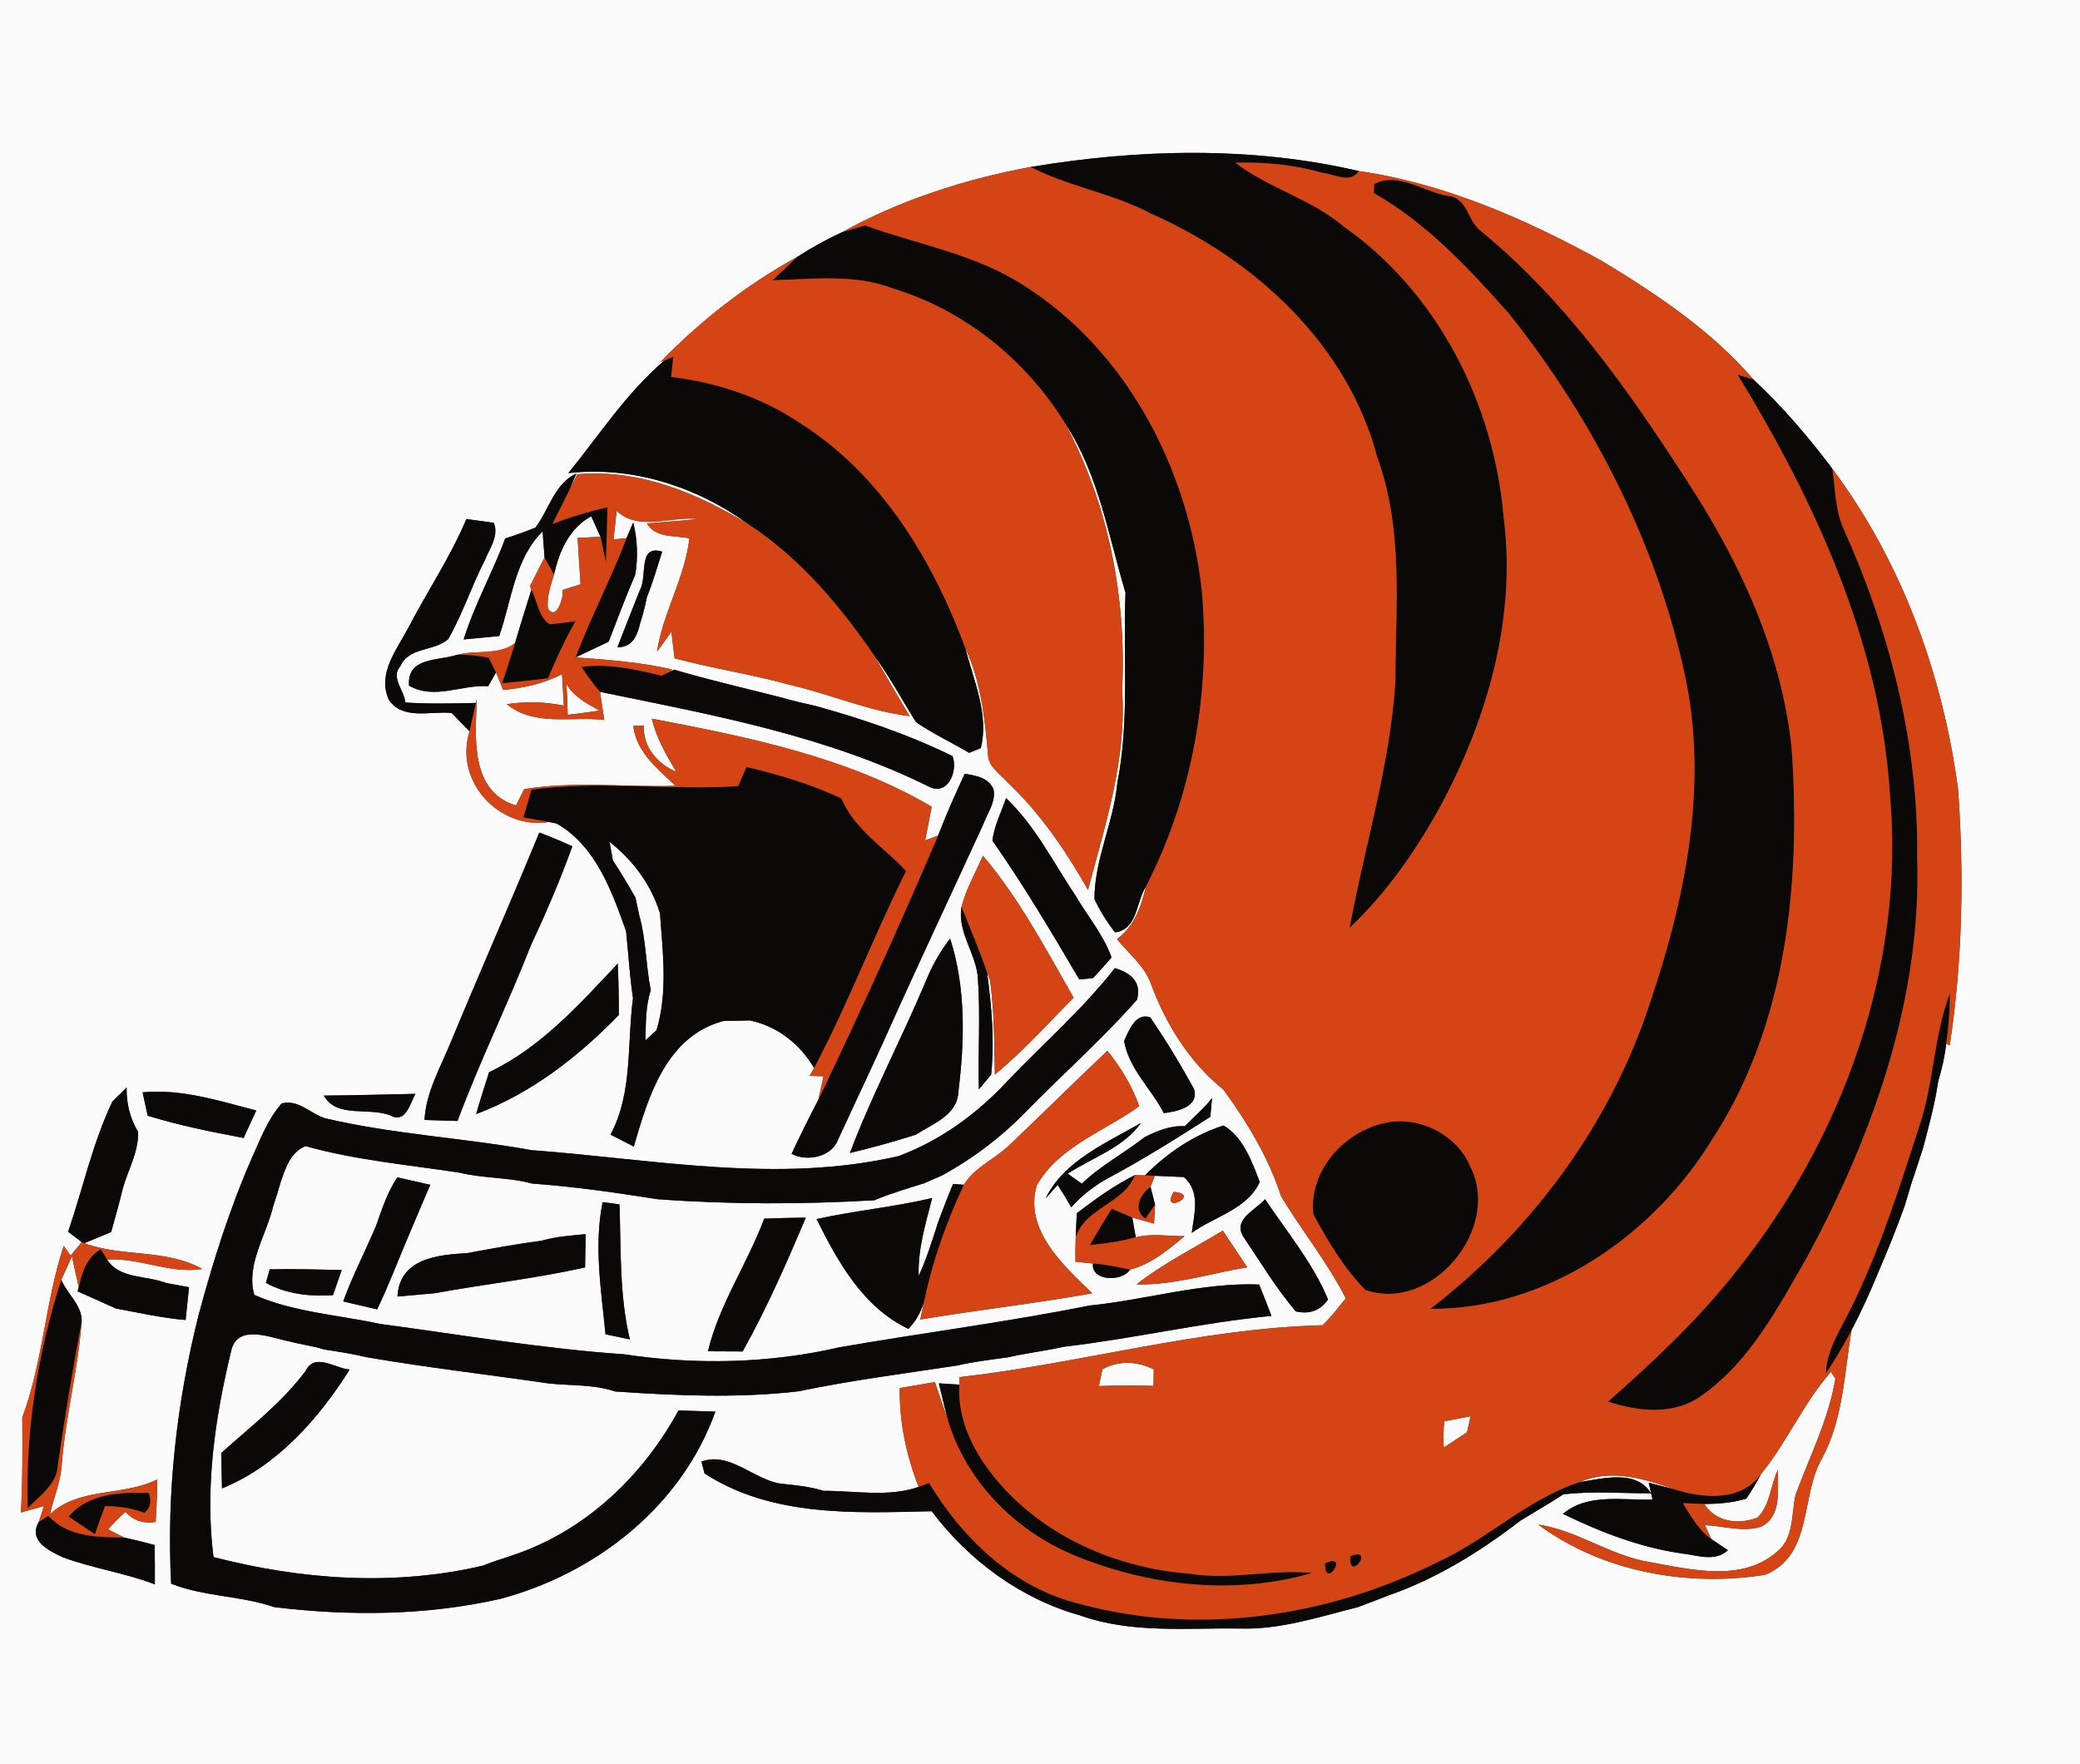 <?xml version="1.0" encoding="UTF-8" ?>
<!DOCTYPE svg PUBLIC "-//W3C//DTD SVG 1.1//EN" "http://www.w3.org/Graphics/SVG/1.1/DTD/svg11.dtd">
<svg width="250pt" height="212pt" viewBox="0 0 250 212" version="1.1" xmlns="http://www.w3.org/2000/svg">
<rect x="0" y="0" width="250" height="212" fill="#333333" stroke="none"/>
<g id="#fbfbfbff">
<path fill="#fbfbfb" opacity="1.00" d=" M 0.00 0.00 L 250.00 0.00 L 250.00 212.00 L 0.00 212.00 L 0.00 0.00 M 123.86 20.07 C 115.99 21.53 108.22 24.03 101.20 27.91 C 99.34 28.77 97.54 29.76 95.83 30.87 C 89.73 34.22 84.19 38.54 79.36 43.53 L 79.85 43.33 C 75.31 47.21 72.04 52.26 68.31 56.86 C 76.01 55.98 83.74 58.49 89.94 63.00 C 83.74 59.23 76.82 56.35 69.39 57.00 C 69.15 57.47 68.67 58.41 68.44 58.88 L 69.28 56.90 C 66.66 58.10 65.98 61.26 64.35 63.41 C 63.15 63.89 61.94 64.33 60.72 64.71 C 59.21 68.82 57.02 72.65 55.73 76.85 C 56.80 76.75 58.93 76.54 60.00 76.44 C 61.49 72.19 61.87 67.16 65.22 63.86 C 65.28 64.65 65.39 66.22 65.45 67.00 C 64.86 68.15 64.27 69.29 63.70 70.44 L 63.87 70.88 C 63.21 73.02 62.52 75.15 61.90 77.30 C 59.98 78.78 57.23 78.10 54.96 78.69 C 52.66 79.46 48.91 78.92 49.16 82.40 C 52.18 84.15 55.46 82.26 58.67 82.47 L 59.62 80.81 C 59.83 81.33 60.27 82.39 60.48 82.92 C 62.93 82.69 65.36 82.17 67.55 81.01 C 67.60 81.96 67.72 83.85 67.77 84.80 C 65.50 84.35 63.19 84.28 60.91 84.63 C 64.25 87.35 68.68 86.07 72.63 86.52 C 72.45 85.39 72.28 84.27 72.11 83.15 C 85.55 85.90 99.27 88.40 111.65 94.54 C 113.93 95.70 115.16 92.67 114.49 90.87 C 109.22 88.29 103.66 86.40 98.02 84.84 C 96.70 84.53 95.37 84.26 94.08 83.87 C 89.72 82.75 85.33 81.76 81.02 80.48 L 80.59 80.69 L 80.78 80.45 C 76.96 79.58 73.06 79.28 69.17 79.01 C 70.17 78.54 72.17 77.59 73.16 77.12 C 74.19 74.42 75.21 71.72 76.35 69.07 C 76.70 66.96 76.62 64.87 76.11 62.79 L 75.30 64.68 L 73.74 64.82 C 73.87 63.68 74.00 62.54 74.12 61.39 C 76.77 63.93 80.70 61.98 83.96 62.38 C 81.89 62.59 79.82 62.72 77.75 62.91 C 78.84 64.70 81.08 64.32 82.86 64.70 C 82.32 69.45 79.69 73.61 78.97 78.31 C 79.56 77.52 80.13 76.72 80.69 75.92 C 80.79 76.72 80.98 78.31 81.08 79.11 C 85.69 80.35 90.43 81.05 95.04 82.33 C 99.84 83.43 104.40 85.47 109.32 86.06 C 107.91 83.68 106.52 81.29 105.15 78.90 C 106.99 81.41 108.44 84.17 110.10 86.79 C 112.12 88.19 114.37 89.22 116.48 90.48 C 116.83 90.34 117.53 90.06 117.88 89.92 C 118.90 85.94 117.02 81.80 116.04 77.93 C 117.95 82.03 118.39 86.57 118.78 91.02 C 119.03 92.31 120.22 93.03 121.03 93.95 C 125.00 97.68 128.10 102.23 130.77 106.95 C 132.84 99.12 135.43 91.22 134.87 82.99 C 135.41 71.94 133.28 60.74 128.05 50.94 C 132.07 57.03 133.21 64.38 135.28 71.24 C 134.96 78.86 135.79 86.57 134.29 94.11 C 133.86 98.86 131.53 103.27 131.55 108.07 C 132.22 109.48 133.06 110.82 134.02 112.06 C 136.76 111.68 136.52 108.39 137.74 106.54 C 137.17 108.93 136.33 111.35 134.25 112.86 C 135.61 114.56 137.48 116.00 138.28 118.09 C 140.07 123.02 142.94 127.64 147.05 130.96 C 149.92 134.89 152.47 139.12 153.98 143.78 C 156.48 147.92 159.55 151.71 161.76 156.04 C 160.86 157.14 159.99 158.27 158.97 159.27 C 144.24 159.64 129.93 163.85 115.32 165.51 L 115.30 166.41 C 114.68 166.37 113.45 166.29 112.84 166.25 C 113.09 167.28 113.59 169.33 113.84 170.36 C 113.33 168.94 112.84 167.52 112.37 166.10 C 110.96 166.35 109.56 166.58 108.15 166.82 C 108.07 170.90 108.94 174.90 110.41 178.70 C 106.77 179.96 102.77 179.16 98.99 179.17 C 97.32 178.66 95.58 178.48 93.85 178.31 C 90.56 177.82 87.70 174.40 84.31 175.66 L 84.68 177.08 C 92.76 182.33 102.75 181.84 111.98 181.62 C 116.45 187.55 122.68 192.15 129.87 194.16 C 136.02 196.34 142.60 195.63 149.00 195.72 C 153.85 195.88 158.49 194.33 163.13 193.17 C 164.34 192.70 165.57 192.28 166.77 191.78 C 172.59 189.78 177.89 186.49 182.75 182.75 C 184.46 181.70 186.21 180.70 187.89 179.60 C 191.39 179.17 194.92 179.48 198.44 179.47 C 196.68 176.57 192.66 177.70 189.90 178.11 C 193.57 176.50 197.64 177.70 201.21 178.98 C 200.45 178.78 198.93 178.39 198.16 178.19 C 198.28 178.70 198.50 179.71 198.62 180.22 C 195.01 180.33 190.85 179.42 187.85 181.94 C 192.38 184.14 197.15 185.99 202.16 186.70 C 203.99 186.89 206.08 187.77 207.69 186.31 L 205.68 184.96 L 204.91 183.29 C 207.12 183.38 209.47 184.17 211.65 183.49 C 214.24 182.22 213.61 178.96 213.70 176.62 C 212.79 178.49 212.78 180.88 211.24 182.39 C 208.97 183.26 206.25 182.96 204.84 180.75 C 206.54 180.74 208.26 180.61 209.89 180.11 C 210.54 179.15 211.13 178.17 211.66 177.15 C 214.81 173.30 216.78 168.57 220.07 164.87 L 220.60 165.70 C 219.78 170.58 217.52 175.03 215.82 179.63 C 215.28 181.98 215.67 184.86 213.54 186.53 C 209.32 190.18 203.21 188.62 198.25 187.73 C 193.54 186.96 189.59 183.92 184.89 183.23 C 192.56 188.91 202.83 190.75 212.16 189.26 C 217.99 186.86 216.34 179.70 219.06 175.15 C 221.54 170.43 221.68 165.04 222.53 159.89 C 223.73 157.59 224.81 155.22 225.79 152.82 C 226.92 150.22 227.97 147.58 228.93 144.92 C 229.22 143.93 229.52 142.94 229.82 141.96 C 230.30 140.65 230.67 139.32 231.13 138.01 C 231.83 135.34 232.56 132.67 232.96 129.93 C 233.41 128.47 233.74 126.97 233.92 125.45 L 234.34 125.64 C 235.89 115.47 236.07 105.14 235.35 94.89 C 233.52 81.09 228.59 67.53 220.23 56.33 C 217.36 52.51 214.24 48.86 210.74 45.60 C 205.67 39.71 199.12 35.35 192.53 31.36 C 183.43 26.35 173.62 22.04 163.32 20.56 C 150.43 17.55 136.86 17.90 123.86 20.07 M 49.13 75.35 C 47.75 78.00 45.30 80.94 46.73 84.09 C 48.40 86.61 51.80 85.41 54.30 85.69 C 54.84 86.25 55.91 87.36 56.44 87.91 C 54.55 93.84 59.95 99.74 65.98 98.79 L 66.90 98.97 C 71.62 101.68 73.52 107.07 75.25 111.91 C 75.53 114.60 75.68 117.31 76.08 119.98 C 75.35 125.44 76.07 131.33 73.38 136.36 C 74.08 136.72 75.48 137.44 76.18 137.80 C 77.92 131.77 80.09 124.52 86.96 122.70 C 87.76 122.69 89.34 122.66 90.14 122.64 C 93.45 123.34 96.13 125.45 97.85 128.35 L 97.31 129.30 C 97.73 129.31 98.56 129.33 98.98 129.35 C 98.82 130.05 98.51 131.46 98.36 132.17 C 97.23 134.31 96.17 136.48 95.14 138.67 C 96.99 139.65 99.99 139.06 100.74 136.93 C 102.55 133.01 104.40 129.11 106.19 125.18 C 110.10 116.42 114.20 107.75 118.20 99.03 C 118.69 97.67 119.72 96.38 119.41 94.85 C 118.78 93.43 117.31 93.22 115.95 92.99 C 114.82 95.44 113.72 97.90 112.75 100.42 L 111.20 101.00 C 111.39 99.99 111.79 97.96 111.98 96.95 C 101.75 90.94 89.86 88.57 78.35 86.37 C 78.88 88.69 80.09 90.73 81.28 92.76 C 79.00 91.78 77.29 89.81 77.37 87.22 C 77.06 87.22 76.43 87.23 76.12 87.23 C 76.47 90.40 79.05 92.39 81.19 94.44 C 75.14 94.63 69.00 93.84 63.00 94.84 C 62.76 95.33 62.27 96.32 62.02 96.81 C 56.47 95.11 57.13 88.59 57.31 84.01 L 57.20 84.48 C 54.38 84.55 51.54 84.61 48.72 84.43 C 48.61 83.01 46.92 81.39 48.10 80.10 C 49.11 77.72 52.24 78.31 53.89 76.79 C 55.63 73.73 56.71 70.35 58.32 67.23 C 58.88 65.86 59.99 64.37 59.35 62.83 C 58.52 62.72 56.88 62.49 56.05 62.38 C 54.16 66.91 51.39 71.00 49.13 75.35 M 76.91 70.91 C 75.99 73.19 75.11 75.49 74.21 77.78 C 75.98 77.83 76.58 76.43 76.93 74.95 C 77.26 73.91 77.54 72.86 77.75 71.78 C 78.47 69.99 78.99 68.13 79.59 66.30 C 76.62 65.38 77.85 69.30 76.91 70.91 M 120.92 95.92 C 120.35 97.61 119.49 99.23 119.28 101.03 C 123.05 106.40 126.39 112.05 129.72 117.71 C 130.13 117.67 130.95 117.60 131.36 117.56 C 132.12 116.74 132.87 115.92 133.60 115.07 C 132.63 112.35 130.72 110.11 129.27 107.64 C 126.60 103.66 124.44 99.25 120.92 95.92 M 64.82 100.06 C 61.37 108.45 57.71 116.75 54.23 125.13 C 52.98 128.22 51.21 131.19 51.02 134.60 C 52.34 134.64 53.67 134.68 54.99 134.72 C 57.64 127.59 61.01 120.75 63.79 113.66 C 65.61 109.75 67.33 105.78 68.79 101.71 C 67.49 101.11 66.17 100.56 64.82 100.06 M 118.15 102.85 C 117.24 104.87 116.13 106.83 115.57 108.98 C 115.02 112.07 117.39 114.65 117.54 117.66 C 117.85 122.08 117.53 126.50 117.65 130.92 C 118.02 130.48 118.76 129.60 119.13 129.15 C 119.55 125.07 119.18 120.93 118.64 116.87 L 119.00 117.83 C 119.51 121.58 119.50 125.36 119.58 129.14 C 122.98 126.33 125.93 123.03 129.04 119.91 C 125.71 114.07 122.50 108.00 118.15 102.85 M 111.16 118.19 C 108.27 125.03 104.78 131.62 102.15 138.57 C 104.83 137.93 107.48 137.20 110.10 136.36 C 112.13 135.02 115.05 134.07 115.19 131.21 C 115.95 125.10 116.10 118.73 114.20 112.80 C 112.92 114.44 111.93 116.26 111.16 118.19 M 58.78 128.86 C 58.27 130.54 57.70 132.20 57.23 133.89 C 63.87 131.39 69.49 127.02 74.38 121.98 C 74.38 119.92 74.34 117.86 74.25 115.81 C 69.61 120.73 65.01 125.91 58.78 128.86 M 121.05 129.97 C 117.42 133.86 113.02 137.08 108.00 138.94 C 93.47 142.31 78.53 139.31 63.91 138.23 C 55.67 136.75 47.25 136.32 39.09 134.40 C 37.32 133.86 35.89 132.09 33.86 132.61 C 32.19 134.49 31.31 136.87 30.29 139.13 C 27.62 145.21 25.61 151.56 23.89 157.97 C 21.23 168.54 20.00 179.44 20.57 190.33 C 24.53 191.90 28.94 191.76 32.98 193.15 C 41.99 194.24 51.23 194.17 60.11 192.16 C 71.59 189.12 81.92 181.04 85.98 169.65 C 84.88 169.62 82.66 169.55 81.55 169.51 C 77.29 177.35 70.44 183.89 61.92 186.81 C 60.62 187.27 59.28 187.65 58.01 188.17 C 47.35 190.66 36.19 189.86 25.66 187.13 C 24.60 178.80 25.85 170.31 27.82 162.21 C 28.64 159.05 32.65 160.81 34.90 161.24 C 36.23 161.60 37.62 161.75 38.94 162.18 C 40.63 162.44 42.33 162.69 44.00 163.10 C 51.28 164.36 58.63 165.19 65.91 166.26 C 68.59 166.55 71.36 166.36 73.94 167.23 C 81.27 167.73 88.66 168.06 95.98 167.21 C 102.28 165.89 108.69 165.08 115.05 164.11 C 117.05 163.64 119.09 163.41 121.13 163.13 C 123.36 162.61 125.64 162.36 127.88 161.85 C 136.23 160.89 144.45 158.94 152.82 158.15 C 152.35 156.88 151.83 155.63 151.34 154.37 C 144.46 154.12 137.78 156.21 130.97 156.90 C 121.02 158.89 110.94 160.18 100.94 161.91 C 92.46 163.88 83.59 164.05 75.00 162.76 C 65.19 162.08 55.47 160.42 45.73 159.12 C 40.69 158.03 35.25 157.70 30.56 155.62 C 29.54 151.97 32.04 148.41 32.86 144.88 C 33.19 143.92 33.49 142.95 33.76 141.98 C 34.36 140.29 34.92 138.49 36.72 137.74 C 42.76 139.43 49.04 139.99 55.22 140.93 C 58.08 141.64 61.09 141.46 63.94 142.24 C 68.98 142.61 74.00 143.32 79.00 144.12 C 87.68 144.76 96.39 144.75 105.08 144.25 C 107.02 143.44 109.05 142.84 111.06 142.21 C 111.61 141.97 112.70 141.50 113.24 141.26 C 117.00 139.20 120.45 136.57 123.43 133.48 C 127.81 129.02 132.51 124.85 136.65 120.16 C 137.26 118.00 135.88 116.91 134.00 116.35 C 130.13 121.29 125.38 125.45 121.05 129.97 M 135.11 125.10 C 135.65 128.41 138.39 130.85 139.88 133.78 C 141.39 133.59 144.17 133.06 143.51 130.87 C 141.89 127.92 140.14 125.04 138.25 122.27 C 136.49 121.64 135.68 123.87 135.11 125.10 M 121.47 137.48 C 119.71 139.25 117.16 140.23 115.85 142.39 C 115.52 142.37 114.87 142.32 114.55 142.29 C 113.92 143.80 113.33 145.33 112.76 146.86 C 112.06 149.05 111.38 151.26 110.42 153.34 C 110.30 150.13 111.26 147.05 112.04 143.98 C 107.45 145.07 102.74 145.50 98.14 146.51 C 100.73 151.69 103.73 157.11 109.19 159.71 C 110.15 158.70 110.79 157.53 111.12 156.19 C 110.99 156.79 110.74 157.99 110.61 158.58 C 117.49 157.43 124.41 156.66 131.28 155.43 C 127.81 152.08 123.08 147.83 124.60 142.48 C 127.22 137.80 132.75 135.97 136.92 132.95 C 136.09 130.50 134.70 128.31 133.11 126.28 C 129.19 129.97 125.37 133.78 121.47 137.48 M 38.92 131.67 C 40.49 134.46 44.37 133.00 46.95 134.07 C 48.78 135.05 49.30 132.58 49.93 131.46 C 46.26 131.54 42.59 131.64 38.92 131.67 M 13.51 132.38 C 11.13 137.36 9.97 142.82 8.19 148.03 C 8.60 148.34 9.42 148.97 9.83 149.28 C 9.49 149.69 8.83 150.50 8.49 150.90 C 8.28 150.61 7.87 150.02 7.66 149.73 C 5.43 156.47 5.16 163.69 2.68 170.35 C 2.70 174.16 2.73 177.96 2.51 181.77 C 3.20 181.57 4.58 181.19 5.28 181.00 L 4.67 182.90 C 3.36 185.17 5.87 186.36 7.53 187.15 C 11.15 188.49 15.01 189.03 18.61 190.41 C 18.63 188.83 18.61 187.26 18.58 185.68 C 17.37 185.35 16.16 185.05 14.94 184.79 C 14.45 184.54 13.48 184.05 13.00 183.81 C 13.64 183.05 14.33 182.35 15.08 181.70 C 16.04 182.75 17.25 183.15 18.71 182.91 C 18.81 181.21 18.90 179.51 18.89 177.81 C 14.76 179.87 9.51 178.69 6.00 181.99 C 6.45 180.00 7.28 178.11 7.42 176.06 C 7.86 170.28 9.38 164.64 9.81 158.86 C 9.93 156.92 8.04 155.47 7.36 153.80 C 7.68 153.10 8.33 151.70 8.65 150.99 C 8.91 152.23 9.18 153.47 9.46 154.71 L 9.50 154.57 L 9.33 155.20 C 10.86 155.88 12.40 156.56 13.93 157.26 C 16.72 157.77 19.48 158.41 22.31 158.64 C 22.41 157.65 22.62 155.68 22.72 154.70 C 22.04 154.57 20.67 154.33 19.99 154.20 C 17.66 153.27 14.31 153.73 12.88 151.37 C 16.77 151.13 20.41 153.13 24.31 152.51 C 19.97 150.07 14.68 151.10 10.13 149.41 C 10.94 149.08 12.55 148.41 13.36 148.07 C 13.86 146.31 14.35 144.54 14.78 142.76 C 15.42 140.54 16.68 138.38 16.60 136.03 C 15.63 134.41 15.18 132.60 15.22 130.70 C 14.79 131.12 13.94 131.96 13.51 132.38 M 17.14 131.28 C 17.30 131.98 17.60 133.39 17.75 134.09 C 21.53 135.25 25.40 136.04 29.28 136.76 C 29.66 135.94 30.42 134.29 30.80 133.46 C 26.35 132.31 21.81 130.83 17.14 131.28 M 142.40 135.35 C 140.68 135.25 139.10 135.90 137.60 136.65 C 135.12 138.58 132.30 140.07 130.02 142.26 C 129.46 141.86 128.89 141.46 128.33 141.05 C 131.31 139.12 135.02 137.94 137.15 134.95 C 132.99 137.36 127.88 139.49 125.67 144.03 L 127.12 142.40 C 127.69 143.27 128.23 144.17 128.75 145.09 C 129.94 143.77 131.32 142.66 132.86 141.77 C 137.19 139.47 141.35 136.87 145.47 134.22 C 145.52 133.65 145.63 132.52 145.68 131.96 C 144.72 133.21 143.50 134.22 142.40 135.35 M 137.63 141.26 C 137.32 141.25 136.72 141.23 136.42 141.22 C 133.91 142.47 131.64 144.12 129.42 145.81 C 129.39 146.54 129.33 148.00 129.29 148.73 C 129.25 149.70 129.24 150.67 129.26 151.64 C 129.79 151.70 130.84 151.80 131.37 151.85 C 131.09 153.99 134.91 154.09 135.82 152.58 C 138.35 151.93 140.42 150.20 142.38 148.56 C 140.43 148.57 138.43 148.21 136.51 148.70 L 136.09 146.32 C 136.74 146.50 138.05 146.87 138.71 147.05 C 138.74 146.48 138.80 145.35 138.83 144.78 C 138.69 144.24 138.41 143.17 138.28 142.64 C 138.41 142.31 138.67 141.64 138.80 141.31 C 139.96 141.36 141.12 141.41 142.28 141.46 C 144.33 143.21 143.53 145.90 143.24 148.17 C 145.97 146.19 149.90 145.34 151.41 142.06 C 150.50 139.63 149.35 136.54 147.05 135.27 C 143.58 136.35 140.20 138.61 137.63 141.26 M 47.75 141.50 C 46.57 143.27 45.91 145.30 45.21 147.29 C 43.93 150.34 42.38 153.29 41.25 156.41 C 42.27 156.65 44.31 157.12 45.33 157.36 C 46.02 155.94 46.63 154.49 47.24 153.03 C 48.69 149.47 50.20 145.92 51.71 142.39 C 50.72 142.17 48.74 141.72 47.75 141.50 M 141.07 143.25 C 139.35 146.10 144.52 143.50 141.07 143.25 M 72.43 144.47 C 71.37 149.71 72.26 155.10 72.78 160.36 C 73.51 160.51 74.97 160.82 75.70 160.97 C 74.44 155.64 74.64 150.17 74.46 144.75 L 72.43 144.47 M 149.43 148.61 C 151.48 151.64 153.37 154.82 155.75 157.61 C 157.40 157.98 158.69 157.51 159.62 156.17 C 157.79 151.77 154.68 148.06 152.05 144.12 C 150.94 145.42 148.16 146.51 149.43 148.61 M 91.85 146.46 C 89.83 151.88 86.44 156.76 85.09 162.40 C 86.13 162.41 88.22 162.41 89.26 162.42 C 92.16 157.24 94.54 151.79 96.86 146.33 C 95.19 146.36 93.52 146.39 91.85 146.46 M 136.60 154.36 C 141.13 154.47 145.48 153.03 149.91 152.31 C 148.93 150.84 147.94 149.37 146.97 147.90 C 143.49 150.01 139.81 151.84 136.60 154.36 M 65.14 149.10 C 62.12 149.50 59.13 150.05 56.15 150.60 C 52.57 150.81 48.03 151.23 47.77 155.82 C 48.89 155.72 51.14 155.52 52.26 155.42 C 58.27 154.32 64.35 153.66 70.32 152.32 C 70.34 151.32 70.37 149.32 70.39 148.32 C 68.63 148.49 66.85 148.61 65.14 149.10 M 31.96 154.18 C 34.41 155.53 37.27 155.84 40.02 155.66 C 40.28 154.90 40.80 153.39 41.07 152.63 C 38.18 152.57 35.30 152.49 32.42 152.55 C 32.30 152.96 32.07 153.77 31.96 154.18 M 36.72 164.78 C 33.87 168.59 30.10 171.47 26.60 174.62 C 26.62 175.69 26.66 177.81 26.68 178.88 C 33.27 176.22 38.32 170.50 42.03 164.59 C 40.27 164.47 37.84 162.49 36.72 164.78 Z" />
<path fill="#fbfbfb" opacity="1.00" d=" M 66.58 69.06 C 67.23 66.23 68.41 63.51 71.06 62.04 C 71.34 62.66 71.89 63.89 72.17 64.51 C 71.48 64.55 70.11 64.62 69.43 64.65 C 69.53 66.51 69.65 68.37 69.78 70.22 C 69.04 70.45 68.31 70.68 67.58 70.92 C 67.87 71.29 66.98 74.80 65.86 73.15 C 65.68 71.73 66.20 70.39 66.58 69.06 Z" />
<path fill="#fbfbfb" opacity="1.00" d=" M 68.08 82.20 C 68.97 83.75 70.56 84.56 72.06 85.40 C 70.79 85.59 69.51 85.77 68.23 85.91 C 68.21 84.67 68.16 83.44 68.08 82.20 Z" />
<path fill="#fbfbfb" opacity="1.00" d=" M 73.26 101.17 C 76.08 103.39 78.24 106.28 79.32 109.74 C 79.65 114.40 80.29 119.25 78.91 123.81 C 78.58 124.12 77.91 124.73 77.58 125.03 C 77.63 123.02 77.58 120.93 78.22 119.01 C 77.62 116.06 77.67 112.99 76.85 110.08 C 76.73 109.53 76.50 108.44 76.38 107.89 C 75.52 106.37 74.63 104.87 73.67 103.42 C 73.57 102.86 73.36 101.73 73.26 101.17 Z" />
<path fill="#fbfbfb" opacity="1.00" d=" M 132.50 164.55 C 134.49 163.49 136.69 163.57 138.68 164.58 C 138.67 165.08 138.65 166.06 138.64 166.56 C 136.45 166.50 134.27 166.50 132.08 166.58 C 132.19 166.07 132.40 165.06 132.50 164.55 Z" />
<path fill="#fbfbfb" opacity="1.00" d=" M 173.59 170.81 C 174.64 170.62 175.70 170.42 176.76 170.21 C 176.65 170.70 176.43 171.66 176.32 172.14 C 175.62 172.60 174.23 173.52 173.53 173.97 C 173.46 172.91 173.48 171.86 173.59 170.81 Z" />
</g>
<g id="#0a0908ff">
<path fill="#0a0908" opacity="1.00" d=" M 123.86 20.07 C 136.86 17.90 150.43 17.55 163.32 20.56 C 162.29 22.13 160.36 20.91 158.95 20.77 C 155.54 19.81 152.01 19.44 148.47 19.56 C 152.51 22.62 157.60 23.91 161.49 27.21 C 172.80 35.15 179.56 48.48 180.72 62.11 C 182.29 74.13 178.83 86.27 173.17 96.81 C 170.22 102.18 166.69 107.29 162.21 111.51 C 164.03 101.67 167.06 92.02 167.71 81.99 C 167.74 72.96 168.71 63.65 165.54 54.97 C 161.98 41.41 150.85 31.19 138.34 25.68 C 133.74 23.22 128.49 22.45 123.86 20.07 Z" />
<path fill="#0a0908" opacity="1.00" d=" M 165.17 22.13 C 167.99 20.59 171.12 23.05 174.01 23.54 C 176.42 23.73 176.35 26.55 177.98 27.76 C 188.05 35.99 195.62 46.73 202.62 57.56 C 209.04 67.37 214.16 78.25 215.35 90.04 C 216.45 106.05 214.78 123.12 205.83 136.88 C 198.72 148.51 185.87 157.40 171.91 157.30 C 183.39 148.46 192.48 136.55 197.49 122.92 C 202.12 109.88 205.40 95.77 202.68 81.94 C 199.34 65.72 191.63 50.56 181.33 37.65 C 176.52 32.24 171.48 26.82 165.12 23.20 C 165.14 22.94 165.16 22.40 165.17 22.13 Z" />
<path fill="#0a0908" opacity="1.00" d=" M 95.83 30.87 C 97.54 29.76 99.34 28.77 101.20 27.91 C 101.89 27.70 103.27 27.30 103.96 27.09 C 110.27 29.37 117.06 30.51 122.81 34.15 C 135.46 42.03 142.86 56.44 144.45 70.99 C 145.54 83.17 143.33 95.65 137.74 106.54 C 136.52 108.39 136.76 111.68 134.02 112.06 C 133.06 110.82 132.22 109.48 131.55 108.07 C 131.53 103.27 133.86 98.86 134.29 94.11 C 135.79 86.57 134.96 78.86 135.28 71.24 C 133.21 64.38 132.07 57.03 128.05 50.94 C 123.36 43.30 115.99 37.31 107.38 34.69 C 102.74 32.88 97.68 33.56 92.84 33.68 C 93.59 32.98 95.08 31.57 95.83 30.87 Z" />
<path fill="#0a0908" opacity="1.00" d=" M 79.85 43.33 L 80.92 42.88 C 80.86 43.49 80.73 44.70 80.67 45.30 C 86.14 45.96 91.49 47.72 96.09 50.80 C 105.88 56.95 112.12 67.30 116.04 77.93 C 117.02 81.80 118.90 85.94 117.88 89.92 C 117.53 90.06 116.83 90.34 116.48 90.48 C 114.37 89.22 112.12 88.19 110.10 86.79 C 108.44 84.17 106.99 81.41 105.15 78.90 C 101.01 72.83 96.15 67.06 89.94 63.00 C 83.74 58.49 76.01 55.98 68.31 56.86 C 72.04 52.26 75.31 47.21 79.85 43.33 Z" />
<path fill="#0a0908" opacity="1.00" d=" M 208.85 45.03 L 210.74 45.60 C 214.24 48.86 217.36 52.51 220.23 56.33 C 220.60 58.75 220.56 61.27 221.58 63.55 C 227.14 75.89 230.59 89.38 230.43 102.96 C 231.00 119.90 225.15 136.38 217.19 151.09 C 213.73 157.11 210.34 163.62 204.54 167.72 C 201.24 170.11 196.93 169.66 193.27 168.45 C 198.77 163.60 204.14 158.57 208.68 152.78 C 221.47 136.82 228.99 116.12 227.16 95.55 C 226.02 77.35 218.23 60.39 208.85 45.03 Z" />
<path fill="#0a0908" opacity="1.00" d=" M 64.35 63.41 C 65.98 61.26 66.66 58.10 69.28 56.90 L 68.44 58.88 C 67.78 60.25 67.09 61.61 66.40 62.96 C 68.55 62.14 70.76 61.47 73.01 60.97 C 72.97 63.16 72.91 65.35 72.82 67.54 C 72.65 66.78 72.33 65.27 72.17 64.51 C 71.89 63.89 71.34 62.66 71.06 62.04 C 68.41 63.51 67.23 66.23 66.58 69.06 C 66.30 68.54 65.73 67.52 65.45 67.00 C 65.39 66.22 65.28 64.65 65.22 63.86 C 61.87 67.16 61.49 72.19 60.00 76.44 C 58.93 76.54 56.80 76.75 55.73 76.85 C 57.02 72.65 59.21 68.82 60.72 64.71 C 61.94 64.33 63.15 63.89 64.35 63.41 Z" />
<path fill="#0a0908" opacity="1.00" d=" M 49.13 75.35 C 51.39 71.00 54.16 66.91 56.05 62.38 C 56.88 62.49 58.52 62.72 59.35 62.83 C 59.99 64.37 58.88 65.86 58.32 67.23 C 56.71 70.35 55.63 73.73 53.89 76.79 C 52.24 78.31 49.11 77.72 48.10 80.10 C 46.92 81.39 48.61 83.01 48.72 84.43 C 51.54 84.61 54.38 84.55 57.20 84.48 C 56.93 85.62 56.68 86.76 56.44 87.91 C 55.91 87.36 54.84 86.25 54.30 85.69 C 51.80 85.41 48.40 86.61 46.73 84.09 C 45.30 80.94 47.75 78.00 49.13 75.35 Z" />
<path fill="#0a0908" opacity="1.00" d=" M 75.30 64.68 L 76.11 62.79 C 76.62 64.87 76.70 66.96 76.35 69.07 C 75.21 71.72 74.19 74.42 73.16 77.12 C 72.17 77.59 70.17 78.54 69.17 79.01 C 71.01 74.15 73.46 69.54 75.30 64.68 Z" />
<path fill="#0a0908" opacity="1.00" d=" M 76.91 70.91 C 77.85 69.30 76.62 65.38 79.59 66.30 C 78.99 68.13 78.47 69.99 77.75 71.78 C 77.54 72.86 77.26 73.91 76.93 74.95 C 76.58 76.43 75.98 77.83 74.21 77.78 C 75.11 75.49 75.99 73.19 76.91 70.91 Z" />
<path fill="#0a0908" opacity="1.00" d=" M 63.87 70.88 C 64.60 72.22 64.69 74.11 66.05 75.01 C 67.10 74.94 68.15 74.81 69.19 74.64 C 67.92 76.86 66.85 79.17 65.87 81.52 C 64.04 81.76 62.19 81.91 60.35 82.13 C 60.88 80.52 61.40 78.92 61.90 77.30 C 62.52 75.15 63.21 73.02 63.87 70.88 Z" />
<path fill="#0a0908" opacity="1.00" d=" M 49.16 82.40 C 48.91 78.92 52.66 79.46 54.96 78.69 C 56.24 78.67 57.50 78.79 58.75 79.04 C 58.97 79.48 59.40 80.36 59.62 80.81 L 58.67 82.47 C 55.46 82.26 52.18 84.15 49.16 82.40 Z" />
<path fill="#0a0908" opacity="1.00" d=" M 69.89 80.15 C 73.16 79.71 76.36 80.43 79.52 81.20 C 79.78 81.07 80.32 80.82 80.59 80.69 L 81.02 80.48 C 85.33 81.76 89.72 82.75 94.08 83.87 C 95.37 84.26 96.70 84.53 98.02 84.84 C 103.66 86.40 109.22 88.29 114.49 90.87 C 115.16 92.67 113.93 95.70 111.65 94.54 C 99.27 88.40 85.55 85.90 72.11 83.15 C 71.30 82.21 70.57 81.19 69.89 80.15 Z" />
<path fill="#0a0908" opacity="1.00" d=" M 89.72 92.17 C 93.63 93.09 97.49 94.25 101.13 95.95 C 102.69 99.67 106.26 101.83 108.91 104.68 C 105.01 112.47 101.94 120.66 97.85 128.35 C 96.13 125.45 93.45 123.34 90.14 122.64 C 89.34 122.66 87.76 122.69 86.96 122.70 C 80.09 124.52 77.92 131.77 76.18 137.80 C 75.48 137.44 74.08 136.72 73.38 136.36 C 76.07 131.33 75.35 125.44 76.08 119.98 C 75.68 117.31 75.53 114.60 75.25 111.91 C 73.52 107.07 71.62 101.68 66.90 98.97 L 65.98 98.79 C 65.21 98.65 63.67 98.38 62.90 98.24 C 63.14 97.40 63.63 95.73 63.88 94.90 C 72.10 93.78 80.44 95.01 88.72 94.48 C 88.97 93.90 89.47 92.75 89.72 92.17 M 73.26 101.17 C 73.36 101.73 73.57 102.86 73.67 103.42 C 74.63 104.87 75.52 106.37 76.38 107.89 C 76.50 108.44 76.73 109.53 76.85 110.08 C 77.67 112.99 77.62 116.06 78.22 119.01 C 77.58 120.93 77.63 123.02 77.58 125.03 C 77.91 124.73 78.58 124.12 78.91 123.81 C 80.29 119.25 79.65 114.40 79.32 109.74 C 78.24 106.28 76.08 103.39 73.26 101.17 Z" />
<path fill="#0a0908" opacity="1.00" d=" M 115.95 92.99 C 117.31 93.22 118.78 93.43 119.41 94.85 C 119.72 96.38 118.69 97.67 118.20 99.03 C 114.20 107.75 110.10 116.42 106.19 125.18 C 104.40 129.11 102.55 133.01 100.74 136.93 C 99.99 139.06 96.99 139.65 95.14 138.67 C 96.17 136.48 97.23 134.31 98.36 132.17 C 103.38 121.69 108.19 111.10 112.75 100.42 C 113.72 97.90 114.82 95.44 115.95 92.99 Z" />
<path fill="#0a0908" opacity="1.00" d=" M 120.92 95.92 C 124.44 99.25 126.60 103.66 129.27 107.64 C 130.72 110.11 132.63 112.35 133.60 115.07 C 132.87 115.92 132.12 116.74 131.36 117.56 C 130.95 117.60 130.13 117.67 129.72 117.71 C 126.39 112.05 123.05 106.40 119.28 101.03 C 119.49 99.23 120.35 97.61 120.92 95.92 Z" />
<path fill="#0a0908" opacity="1.00" d=" M 64.82 100.06 C 66.17 100.56 67.49 101.11 68.79 101.71 C 67.33 105.78 65.61 109.75 63.79 113.66 C 61.01 120.75 57.64 127.59 54.99 134.72 C 53.67 134.68 52.34 134.64 51.02 134.60 C 51.21 131.19 52.98 128.22 54.23 125.13 C 57.71 116.75 61.37 108.45 64.82 100.06 Z" />
<path fill="#0a0908" opacity="1.00" d=" M 117.54 117.66 C 117.39 114.65 115.02 112.07 115.57 108.98 C 116.62 111.60 117.73 114.20 118.64 116.87 C 119.18 120.93 119.55 125.07 119.13 129.15 C 118.76 129.60 118.02 130.48 117.65 130.92 C 117.53 126.50 117.85 122.08 117.54 117.66 Z" />
<path fill="#0a0908" opacity="1.00" d=" M 111.16 118.19 C 111.93 116.26 112.92 114.44 114.20 112.80 C 116.10 118.73 115.95 125.10 115.19 131.21 C 115.05 134.07 112.13 135.02 110.10 136.36 C 107.48 137.20 104.83 137.93 102.15 138.57 C 104.78 131.62 108.27 125.03 111.16 118.19 Z" />
<path fill="#0a0908" opacity="1.00" d=" M 58.78 128.86 C 65.01 125.91 69.61 120.73 74.25 115.81 C 74.34 117.86 74.38 119.92 74.38 121.98 C 69.49 127.02 63.87 131.39 57.23 133.89 C 57.70 132.20 58.27 130.54 58.78 128.86 Z" />
<path fill="#0a0908" opacity="1.00" d=" M 121.05 129.97 C 125.38 125.45 130.13 121.29 134.00 116.35 C 135.88 116.91 137.26 118.00 136.65 120.16 C 132.51 124.85 127.81 129.02 123.43 133.48 C 120.45 136.57 117.00 139.20 113.24 141.26 C 112.70 141.50 111.61 141.97 111.06 142.21 C 109.05 142.84 107.02 143.44 105.08 144.25 C 96.39 144.75 87.68 144.76 79.00 144.12 C 74.00 143.32 68.98 142.61 63.94 142.24 C 61.09 141.46 58.08 141.64 55.22 140.93 C 49.04 139.99 42.76 139.43 36.72 137.74 C 34.92 138.49 34.36 140.29 33.76 141.98 C 33.49 142.95 33.19 143.92 32.86 144.88 C 32.04 148.41 29.54 151.97 30.56 155.62 C 35.25 157.70 40.69 158.03 45.73 159.12 C 55.47 160.42 65.19 162.08 75.00 162.76 C 83.59 164.05 92.46 163.88 100.94 161.91 C 110.94 160.18 121.02 158.89 130.97 156.90 C 137.78 156.21 144.46 154.12 151.34 154.37 C 151.83 155.63 152.35 156.88 152.82 158.15 C 144.45 158.94 136.23 160.89 127.88 161.85 C 125.64 162.36 123.36 162.61 121.13 163.13 C 119.09 163.41 117.05 163.64 115.05 164.11 C 108.69 165.08 102.28 165.89 95.98 167.21 C 88.66 168.06 81.27 167.73 73.94 167.23 C 71.36 166.36 68.59 166.55 65.91 166.26 C 58.63 165.19 51.28 164.36 44.00 163.10 C 42.33 162.69 40.63 162.44 38.94 162.18 C 37.62 161.75 36.23 161.60 34.90 161.24 C 32.65 160.81 28.64 159.05 27.82 162.21 C 25.85 170.31 24.60 178.80 25.66 187.13 C 36.19 189.86 47.35 190.66 58.01 188.17 C 59.28 187.65 60.62 187.27 61.92 186.81 C 70.44 183.89 77.29 177.35 81.55 169.51 C 82.66 169.55 84.88 169.62 85.98 169.65 C 81.92 181.04 71.59 189.12 60.11 192.16 C 51.23 194.17 41.99 194.24 32.98 193.15 C 28.94 191.76 24.53 191.90 20.57 190.33 C 20.00 179.44 21.23 168.54 23.89 157.97 C 25.61 151.56 27.62 145.21 30.29 139.13 C 31.31 136.87 32.19 134.49 33.86 132.61 C 35.89 132.09 37.32 133.86 39.09 134.40 C 47.25 136.32 55.67 136.75 63.91 138.23 C 78.53 139.31 93.47 142.31 108.00 138.94 C 113.02 137.08 117.42 133.86 121.05 129.97 Z" />
<path fill="#0a0908" opacity="1.00" d=" M 230.73 135.20 C 232.44 130.04 232.42 124.47 234.36 119.39 C 234.37 121.42 234.21 123.44 233.92 125.45 C 233.74 126.97 233.41 128.47 232.96 129.93 C 232.56 132.67 231.83 135.34 231.13 138.01 C 230.67 139.32 230.30 140.65 229.82 141.96 C 229.52 142.94 229.22 143.93 228.93 144.92 C 227.97 147.58 226.92 150.22 225.79 152.82 C 224.81 155.22 223.73 157.59 222.53 159.89 C 221.60 161.68 220.56 163.39 219.46 165.08 C 219.54 162.17 221.24 159.75 222.46 157.23 C 225.96 150.19 228.32 142.66 230.73 135.20 Z" />
<path fill="#0a0908" opacity="1.00" d=" M 135.11 125.10 C 135.68 123.87 136.49 121.64 138.25 122.27 C 140.14 125.04 141.89 127.92 143.51 130.87 C 144.17 133.06 141.39 133.59 139.88 133.78 C 138.39 130.85 135.65 128.41 135.11 125.10 Z" />
<path fill="#0a0908" opacity="1.00" d=" M 38.92 131.67 C 42.59 131.64 46.26 131.54 49.93 131.46 C 49.30 132.58 48.78 135.05 46.95 134.07 C 44.37 133.00 40.49 134.46 38.92 131.67 Z" />
<path fill="#0a0908" opacity="1.00" d=" M 13.51 132.38 C 13.94 131.96 14.79 131.12 15.22 130.70 C 15.18 132.60 15.63 134.41 16.60 136.03 C 16.68 138.38 15.42 140.54 14.78 142.76 C 14.35 144.54 13.86 146.31 13.36 148.07 C 12.55 148.41 10.94 149.08 10.13 149.41 L 9.83 149.28 C 9.42 148.97 8.60 148.34 8.19 148.03 C 9.97 142.82 11.13 137.36 13.51 132.38 Z" />
<path fill="#0a0908" opacity="1.00" d=" M 17.14 131.28 C 21.81 130.83 26.35 132.31 30.80 133.46 C 30.42 134.29 29.66 135.94 29.28 136.76 C 25.40 136.04 21.53 135.25 17.75 134.09 C 17.60 133.39 17.30 131.98 17.14 131.28 Z" />
<path fill="#0a0908" opacity="1.00" d=" M 142.40 135.35 C 143.50 134.22 144.72 133.21 145.68 131.96 C 145.63 132.52 145.52 133.65 145.47 134.22 C 141.35 136.87 137.19 139.47 132.86 141.77 C 131.32 142.66 129.94 143.77 128.75 145.09 C 128.23 144.17 127.69 143.27 127.12 142.40 L 125.67 144.03 C 127.88 139.49 132.99 137.36 137.15 134.95 C 135.02 137.94 131.31 139.12 128.33 141.05 C 128.89 141.46 129.46 141.86 130.02 142.26 C 132.30 140.07 135.12 138.58 137.60 136.65 C 139.10 135.90 140.68 135.25 142.40 135.35 Z" />
<path fill="#0a0908" opacity="1.00" d=" M 167.04 134.85 C 170.93 134.27 175.17 136.49 176.71 140.19 C 180.54 147.65 172.04 157.83 164.09 155.02 C 161.52 152.39 159.59 149.16 157.85 145.93 C 157.27 140.58 161.80 135.66 167.04 134.85 Z" />
<path fill="#0a0908" opacity="1.00" d=" M 137.63 141.26 C 140.20 138.61 143.58 136.35 147.05 135.27 C 149.35 136.54 150.50 139.63 151.41 142.06 C 149.90 145.34 145.97 146.19 143.24 148.17 C 143.53 145.90 144.33 143.21 142.28 141.46 C 141.12 141.41 139.96 141.36 138.80 141.31 L 137.63 141.26 Z" />
<path fill="#0a0908" opacity="1.00" d=" M 47.75 141.50 C 48.74 141.72 50.72 142.17 51.71 142.39 C 50.20 145.92 48.69 149.47 47.24 153.03 C 46.63 154.49 46.02 155.94 45.33 157.36 C 44.31 157.12 42.27 156.65 41.25 156.41 C 42.38 153.29 43.93 150.34 45.21 147.29 C 45.91 145.30 46.57 143.27 47.75 141.50 Z" />
<path fill="#0a0908" opacity="1.00" d=" M 114.55 142.29 C 114.87 142.32 115.52 142.37 115.85 142.39 C 113.78 146.80 112.13 151.42 111.12 156.19 C 110.79 157.53 110.15 158.70 109.19 159.71 C 103.73 157.11 100.73 151.69 98.14 146.51 C 102.74 145.50 107.45 145.07 112.04 143.98 C 111.26 147.05 110.30 150.13 110.42 153.34 C 111.38 151.26 112.06 149.05 112.76 146.86 C 113.33 145.33 113.92 143.80 114.55 142.29 Z" />
<path fill="#0a0908" opacity="1.00" d=" M 129.42 145.81 C 131.64 144.12 133.91 142.47 136.42 141.22 C 135.07 144.70 130.47 145.09 129.29 148.73 C 129.33 148.00 129.39 146.54 129.42 145.81 Z" />
<path fill="#0a0908" opacity="1.00" d=" M 137.68 146.45 C 136.08 145.46 137.05 143.45 138.28 142.64 C 138.41 143.17 138.69 144.24 138.83 144.78 C 138.54 145.20 137.97 146.03 137.68 146.45 Z" />
<path fill="#0a0908" opacity="1.00" d=" M 72.43 144.47 L 74.46 144.75 C 74.64 150.17 74.44 155.64 75.70 160.97 C 74.97 160.82 73.51 160.51 72.78 160.36 C 72.26 155.10 71.37 149.71 72.43 144.47 Z" />
<path fill="#0a0908" opacity="1.00" d=" M 149.43 148.61 C 148.16 146.51 150.94 145.42 152.05 144.12 C 154.68 148.06 157.79 151.77 159.62 156.17 C 158.69 157.51 157.40 157.98 155.75 157.61 C 153.37 154.82 151.48 151.64 149.43 148.61 Z" />
<path fill="#0a0908" opacity="1.00" d=" M 91.85 146.46 C 93.52 146.39 95.19 146.36 96.86 146.33 C 94.54 151.79 92.16 157.24 89.26 162.42 C 88.22 162.41 86.13 162.41 85.09 162.40 C 86.44 156.76 89.83 151.88 91.85 146.46 Z" />
<path fill="#0a0908" opacity="1.00" d=" M 130.98 149.64 C 131.83 148.16 132.71 146.70 133.63 145.26 C 134.24 145.53 135.47 146.06 136.09 146.32 L 136.51 148.70 L 135.68 148.90 C 134.14 149.31 132.55 149.46 130.98 149.64 Z" />
<path fill="#0a0908" opacity="1.00" d=" M 65.14 149.10 C 66.85 148.61 68.63 148.49 70.39 148.32 C 70.37 149.32 70.34 151.32 70.32 152.32 C 64.35 153.66 58.27 154.32 52.26 155.42 C 51.14 155.52 48.89 155.72 47.77 155.82 C 48.03 151.23 52.57 150.81 56.15 150.60 C 59.13 150.05 62.12 149.50 65.14 149.10 Z" />
<path fill="#0a0908" opacity="1.00" d=" M 9.50 154.57 C 9.86 152.81 10.48 151.08 12.12 150.13 L 12.88 151.37 C 14.31 153.73 17.66 153.27 19.99 154.20 C 20.67 154.33 22.04 154.57 22.72 154.70 C 22.62 155.68 22.41 157.65 22.31 158.64 C 19.48 158.41 16.72 157.77 13.93 157.26 C 12.40 156.56 10.86 155.88 9.33 155.20 L 9.50 154.57 Z" />
<path fill="#0a0908" opacity="1.00" d=" M 131.37 151.85 C 132.87 151.94 134.35 152.27 135.82 152.58 C 134.91 154.09 131.09 153.99 131.37 151.85 Z" />
<path fill="#0a0908" opacity="1.00" d=" M 31.96 154.18 C 32.07 153.77 32.30 152.96 32.42 152.55 C 35.30 152.49 38.18 152.57 41.07 152.63 C 40.80 153.39 40.28 154.90 40.02 155.66 C 37.27 155.84 34.41 155.53 31.96 154.18 Z" />
<path fill="#0a0908" opacity="1.00" d=" M 3.33 181.27 C 3.05 172.00 4.51 162.63 7.36 153.80 C 8.04 155.47 9.93 156.92 9.81 158.86 C 8.73 164.56 7.79 170.29 6.96 176.03 C 6.88 178.38 4.80 179.71 3.33 181.27 Z" />
<path fill="#0a0908" opacity="1.00" d=" M 36.72 164.78 C 37.84 162.49 40.27 164.47 42.03 164.59 C 38.32 170.50 33.27 176.22 26.68 178.88 C 26.66 177.81 26.62 175.69 26.60 174.62 C 30.10 171.47 33.87 168.59 36.72 164.78 Z" />
<path fill="#0a0908" opacity="1.00" d=" M 112.84 166.25 C 113.45 166.29 114.68 166.37 115.30 166.41 C 115.04 170.77 117.19 174.85 119.96 178.07 C 125.67 184.77 134.34 188.48 143.02 189.13 C 147.92 189.94 152.81 188.55 157.71 189.04 C 148.61 191.71 138.60 190.66 129.85 187.22 C 122.36 184.35 116.05 178.17 113.84 170.36 C 113.59 169.33 113.09 167.28 112.84 166.25 Z" />
<path fill="#0a0908" opacity="1.00" d=" M 84.31 175.66 C 87.70 174.40 90.56 177.82 93.85 178.31 C 95.58 178.48 97.32 178.66 98.99 179.17 C 102.77 179.16 106.77 179.96 110.41 178.70 C 110.72 178.58 111.35 178.34 111.67 178.22 C 115.75 185.01 121.96 190.89 129.85 192.78 C 144.07 196.63 159.63 194.31 172.72 187.77 C 178.73 185.05 183.55 180.15 189.90 178.11 C 192.66 177.70 196.68 176.57 198.44 179.47 C 194.92 179.48 191.39 179.17 187.89 179.60 C 186.21 180.70 184.46 181.70 182.75 182.75 C 177.89 186.49 172.59 189.78 166.77 191.78 C 165.57 192.28 164.34 192.70 163.13 193.17 C 158.49 194.33 153.85 195.88 149.00 195.72 C 142.60 195.63 136.02 196.34 129.87 194.16 C 122.68 192.15 116.45 187.55 111.98 181.62 C 102.75 181.84 92.76 182.33 84.68 177.08 L 84.31 175.66 Z" />
<path fill="#0a0908" opacity="1.00" d=" M 201.21 178.98 C 204.74 180.08 209.21 180.52 211.66 177.15 C 211.13 178.17 210.54 179.15 209.89 180.11 C 208.26 180.61 206.54 180.74 204.84 180.75 C 204.20 180.73 202.92 180.68 202.28 180.66 C 203.24 182.21 204.15 183.88 205.68 184.96 L 207.69 186.31 C 206.08 187.77 203.99 186.89 202.16 186.70 C 197.15 185.99 192.38 184.14 187.85 181.94 C 190.85 179.42 195.01 180.33 198.62 180.22 C 198.50 179.71 198.28 178.70 198.16 178.19 C 198.93 178.39 200.45 178.78 201.21 178.98 Z" />
<path fill="#0a0908" opacity="1.00" d=" M 8.25 182.27 C 10.59 179.45 14.52 179.32 17.89 179.42 C 18.26 180.45 18.08 181.25 17.35 181.81 C 15.85 181.24 14.24 181.04 12.64 181.01 C 12.20 182.13 11.79 183.25 11.42 184.40 C 10.63 183.87 9.05 182.80 8.25 182.27 Z" />
<path fill="#0a0908" opacity="1.00" d=" M 4.67 182.90 C 4.96 182.72 5.53 182.36 5.82 182.17 C 8.20 184.77 11.68 184.71 14.94 184.79 C 16.16 185.05 17.37 185.35 18.58 185.68 C 18.61 187.26 18.63 188.83 18.61 190.41 C 15.01 189.03 11.15 188.49 7.53 187.15 C 5.87 186.36 3.36 185.17 4.67 182.90 Z" />
<path fill="#0a0908" opacity="1.00" d=" M 162.29 187.03 C 165.41 185.80 162.05 190.37 162.29 187.03 Z" />
<path fill="#0a0908" opacity="1.00" d=" M 159.26 187.87 C 162.33 186.50 159.15 191.22 159.26 187.87 Z" />
</g>
<g id="#d44414ff">
<path fill="#d44414" opacity="1.00" d=" M 101.20 27.91 C 108.22 24.03 115.99 21.53 123.86 20.07 C 128.49 22.45 133.74 23.22 138.34 25.68 C 150.85 31.19 161.98 41.41 165.54 54.97 C 168.71 63.65 167.74 72.96 167.71 81.99 C 167.06 92.02 164.03 101.67 162.21 111.51 C 166.69 107.29 170.22 102.18 173.17 96.81 C 178.83 86.27 182.29 74.13 180.72 62.11 C 179.56 48.48 172.80 35.15 161.49 27.21 C 157.60 23.91 152.51 22.62 148.47 19.56 C 152.01 19.44 155.54 19.81 158.95 20.77 C 160.36 20.91 162.29 22.13 163.32 20.56 C 173.62 22.04 183.43 26.35 192.53 31.36 C 199.12 35.35 205.67 39.71 210.74 45.60 L 208.85 45.03 C 218.23 60.39 226.02 77.35 227.16 95.55 C 228.99 116.12 221.47 136.82 208.68 152.78 C 204.14 158.57 198.77 163.60 193.27 168.45 C 196.93 169.66 201.24 170.11 204.54 167.72 C 210.34 163.62 213.73 157.11 217.19 151.09 C 225.15 136.38 231.00 119.90 230.43 102.96 C 230.59 89.38 227.14 75.89 221.58 63.55 C 220.56 61.27 220.60 58.75 220.23 56.33 C 228.59 67.53 233.52 81.09 235.35 94.89 C 236.07 105.14 235.89 115.47 234.34 125.64 L 233.92 125.45 C 234.21 123.44 234.37 121.42 234.36 119.39 C 232.42 124.47 232.44 130.04 230.73 135.20 C 228.32 142.66 225.96 150.19 222.46 157.23 C 221.24 159.75 219.54 162.17 219.46 165.08 C 220.56 163.39 221.60 161.68 222.53 159.89 C 221.68 165.04 221.54 170.43 219.06 175.15 C 216.34 179.70 217.99 186.86 212.16 189.26 C 202.83 190.75 192.56 188.91 184.89 183.23 C 189.59 183.92 193.54 186.96 198.25 187.73 C 203.21 188.62 209.32 190.18 213.54 186.53 C 215.67 184.86 215.28 181.98 215.82 179.63 C 217.52 175.03 219.78 170.58 220.60 165.70 L 220.07 164.87 C 216.78 168.57 214.81 173.30 211.66 177.15 C 209.21 180.52 204.74 180.08 201.21 178.98 C 197.64 177.70 193.57 176.50 189.90 178.11 C 183.55 180.15 178.73 185.05 172.72 187.77 C 159.63 194.31 144.07 196.63 129.85 192.78 C 121.96 190.89 115.75 185.01 111.67 178.22 C 111.35 178.34 110.72 178.58 110.41 178.70 C 108.94 174.90 108.07 170.90 108.15 166.82 C 109.56 166.58 110.96 166.35 112.37 166.10 C 112.84 167.52 113.33 168.94 113.84 170.36 C 116.05 178.17 122.36 184.35 129.85 187.22 C 138.60 190.66 148.61 191.71 157.71 189.04 C 152.81 188.55 147.92 189.94 143.02 189.13 C 134.34 188.48 125.67 184.77 119.96 178.07 C 117.19 174.85 115.04 170.77 115.30 166.41 L 115.32 165.51 C 129.93 163.85 144.24 159.64 158.97 159.27 C 159.99 158.27 160.86 157.14 161.76 156.04 C 159.55 151.71 156.48 147.92 153.98 143.78 C 152.47 139.12 149.92 134.89 147.05 130.96 C 142.94 127.64 140.07 123.02 138.28 118.09 C 137.48 116.00 135.61 114.56 134.25 112.86 C 136.33 111.35 137.17 108.93 137.74 106.54 C 143.33 95.65 145.54 83.17 144.45 70.99 C 142.86 56.44 135.46 42.03 122.81 34.15 C 117.06 30.51 110.27 29.37 103.96 27.09 C 103.27 27.30 101.89 27.70 101.20 27.91 M 165.17 22.13 C 165.16 22.40 165.14 22.94 165.12 23.20 C 171.48 26.82 176.52 32.24 181.33 37.65 C 191.63 50.56 199.34 65.72 202.68 81.94 C 205.40 95.77 202.12 109.88 197.49 122.92 C 192.48 136.55 183.39 148.46 171.91 157.30 C 185.87 157.40 198.72 148.51 205.83 136.88 C 214.78 123.12 216.45 106.05 215.35 90.04 C 214.16 78.25 209.04 67.37 202.62 57.56 C 195.62 46.73 188.05 35.99 177.98 27.76 C 176.35 26.55 176.42 23.73 174.01 23.54 C 171.12 23.05 167.99 20.59 165.17 22.13 M 167.04 134.85 C 161.80 135.66 157.27 140.58 157.85 145.93 C 159.59 149.16 161.52 152.39 164.09 155.02 C 172.04 157.83 180.54 147.65 176.71 140.19 C 175.17 136.49 170.93 134.27 167.04 134.85 M 132.50 164.55 C 132.40 165.06 132.19 166.07 132.08 166.58 C 134.27 166.50 136.45 166.50 138.64 166.56 C 138.65 166.06 138.67 165.08 138.68 164.58 C 136.69 163.57 134.49 163.49 132.50 164.55 M 173.59 170.81 C 173.48 171.86 173.46 172.91 173.53 173.97 C 174.23 173.52 175.62 172.60 176.32 172.14 C 176.43 171.66 176.65 170.70 176.76 170.21 C 175.70 170.42 174.64 170.62 173.59 170.81 M 162.29 187.03 C 162.05 190.37 165.41 185.80 162.29 187.03 M 159.26 187.87 C 159.15 191.22 162.33 186.50 159.26 187.87 Z" />
<path fill="#d44414" opacity="1.00" d=" M 79.36 43.53 C 84.19 38.54 89.73 34.22 95.83 30.87 C 95.08 31.57 93.59 32.98 92.84 33.68 C 97.68 33.56 102.74 32.88 107.38 34.69 C 115.99 37.31 123.36 43.30 128.05 50.94 C 133.28 60.74 135.41 71.94 134.87 82.99 C 135.43 91.22 132.84 99.12 130.77 106.95 C 128.10 102.23 125.00 97.68 121.03 93.95 C 120.22 93.03 119.03 92.31 118.78 91.02 C 118.39 86.57 117.95 82.03 116.04 77.93 C 112.12 67.30 105.88 56.95 96.09 50.80 C 91.49 47.72 86.14 45.96 80.67 45.30 C 80.73 44.70 80.86 43.49 80.92 42.88 L 79.85 43.33 L 79.36 43.53 Z" />
<path fill="#d44414" opacity="1.00" d=" M 68.44 58.88 C 68.67 58.41 69.15 57.47 69.39 57.00 C 76.82 56.35 83.74 59.23 89.94 63.00 C 96.15 67.06 101.01 72.83 105.15 78.90 C 106.52 81.29 107.91 83.68 109.32 86.06 C 104.40 85.47 99.84 83.43 95.04 82.33 C 90.43 81.05 85.69 80.35 81.08 79.11 C 80.98 78.31 80.79 76.72 80.69 75.92 C 80.13 76.72 79.56 77.52 78.97 78.31 C 79.69 73.61 82.32 69.45 82.86 64.70 C 81.08 64.32 78.84 64.70 77.75 62.91 C 79.82 62.72 81.89 62.59 83.96 62.38 C 80.70 61.98 76.77 63.93 74.12 61.39 C 74.00 62.54 73.87 63.68 73.74 64.82 L 75.30 64.68 C 73.46 69.54 71.01 74.15 69.17 79.01 C 73.06 79.28 76.96 79.58 80.78 80.45 L 80.59 80.69 C 80.32 80.82 79.78 81.07 79.52 81.20 C 76.36 80.43 73.16 79.71 69.89 80.15 C 70.57 81.19 71.30 82.21 72.11 83.15 C 72.28 84.27 72.45 85.39 72.63 86.52 C 68.68 86.07 64.25 87.35 60.91 84.63 C 63.19 84.28 65.50 84.35 67.77 84.80 C 67.72 83.85 67.60 81.96 67.55 81.01 C 65.36 82.17 62.93 82.69 60.48 82.92 C 60.27 82.39 59.83 81.33 59.62 80.81 C 59.40 80.36 58.97 79.48 58.75 79.04 C 57.50 78.79 56.24 78.67 54.96 78.69 C 57.23 78.10 59.98 78.78 61.90 77.30 C 61.40 78.92 60.88 80.52 60.35 82.13 C 62.19 81.91 64.04 81.76 65.87 81.52 C 66.85 79.17 67.92 76.86 69.19 74.64 C 68.15 74.81 67.10 74.94 66.05 75.01 C 64.69 74.11 64.60 72.22 63.87 70.88 L 63.70 70.44 C 64.27 69.29 64.86 68.15 65.45 67.00 C 65.73 67.52 66.30 68.54 66.58 69.06 C 66.20 70.39 65.68 71.73 65.86 73.15 C 66.98 74.80 67.87 71.29 67.58 70.92 C 68.31 70.68 69.04 70.45 69.78 70.22 C 69.65 68.37 69.53 66.51 69.43 64.65 C 70.11 64.62 71.48 64.55 72.17 64.51 C 72.33 65.27 72.65 66.78 72.82 67.54 C 72.91 65.35 72.97 63.16 73.01 60.97 C 70.76 61.47 68.55 62.14 66.40 62.96 C 67.09 61.61 67.78 60.25 68.44 58.88 M 68.08 82.20 C 68.16 83.44 68.21 84.67 68.23 85.91 C 69.51 85.77 70.79 85.59 72.06 85.40 C 70.56 84.56 68.97 83.75 68.08 82.20 Z" />
<path fill="#d44414" opacity="1.00" d=" M 57.20 84.48 L 57.31 84.01 C 57.13 88.59 56.47 95.11 62.02 96.81 C 62.27 96.32 62.76 95.33 63.00 94.84 C 69.00 93.84 75.14 94.63 81.19 94.44 C 79.05 92.39 76.47 90.40 76.12 87.23 C 76.43 87.23 77.06 87.22 77.37 87.22 C 77.29 89.81 79.00 91.78 81.28 92.76 C 80.09 90.73 78.88 88.69 78.35 86.37 C 89.86 88.57 101.75 90.94 111.98 96.95 C 111.79 97.96 111.39 99.99 111.20 101.00 L 112.75 100.42 C 108.19 111.10 103.38 121.69 98.36 132.17 C 98.51 131.46 98.82 130.05 98.98 129.35 C 98.56 129.33 97.73 129.31 97.31 129.30 L 97.85 128.35 C 101.94 120.66 105.01 112.47 108.91 104.68 C 106.26 101.83 102.69 99.67 101.13 95.95 C 97.49 94.25 93.63 93.09 89.72 92.17 C 89.47 92.75 88.97 93.90 88.72 94.48 C 80.44 95.01 72.10 93.78 63.88 94.90 C 63.63 95.73 63.14 97.40 62.90 98.24 C 63.67 98.38 65.21 98.65 65.98 98.79 C 59.95 99.74 54.55 93.84 56.44 87.91 C 56.68 86.76 56.93 85.62 57.20 84.48 Z" />
<path fill="#d44414" opacity="1.00" d=" M 118.15 102.85 C 122.50 108.00 125.71 114.07 129.04 119.91 C 125.93 123.03 122.98 126.33 119.58 129.14 C 119.50 125.36 119.51 121.58 119.00 117.83 L 118.64 116.87 C 117.73 114.20 116.62 111.60 115.57 108.98 C 116.13 106.83 117.24 104.87 118.15 102.85 Z" />
<path fill="#d44414" opacity="1.00" d=" M 121.47 137.48 C 125.37 133.78 129.19 129.97 133.11 126.28 C 134.70 128.31 136.09 130.50 136.92 132.95 C 132.75 135.97 127.22 137.80 124.60 142.48 C 123.08 147.83 127.81 152.08 131.28 155.43 C 124.41 156.66 117.49 157.43 110.61 158.58 C 110.74 157.99 110.99 156.79 111.12 156.19 C 112.13 151.42 113.78 146.80 115.85 142.39 C 117.16 140.23 119.71 139.25 121.47 137.48 Z" />
<path fill="#d44414" opacity="1.00" d=" M 136.42 141.22 C 136.72 141.23 137.32 141.25 137.63 141.26 L 138.80 141.31 C 138.67 141.64 138.41 142.31 138.28 142.64 C 137.05 143.45 136.08 145.46 137.68 146.45 C 137.97 146.03 138.54 145.20 138.83 144.78 C 138.80 145.35 138.74 146.48 138.71 147.05 C 138.05 146.87 136.74 146.50 136.09 146.32 C 135.47 146.06 134.24 145.53 133.63 145.26 C 132.71 146.70 131.83 148.16 130.98 149.64 C 132.55 149.46 134.14 149.31 135.68 148.90 L 136.51 148.70 C 138.43 148.21 140.43 148.57 142.38 148.56 C 140.42 150.20 138.35 151.93 135.82 152.58 C 134.35 152.27 132.87 151.94 131.37 151.85 C 130.84 151.80 129.79 151.70 129.26 151.64 C 129.24 150.67 129.25 149.70 129.29 148.73 C 130.47 145.09 135.07 144.70 136.42 141.22 Z" />
<path fill="#d44414" opacity="1.00" d=" M 141.07 143.25 C 144.52 143.50 139.35 146.10 141.07 143.25 Z" />
<path fill="#d44414" opacity="1.00" d=" M 136.60 154.36 C 139.81 151.84 143.49 150.01 146.97 147.90 C 147.94 149.37 148.93 150.84 149.91 152.31 C 145.48 153.03 141.13 154.47 136.60 154.36 Z" />
<path fill="#d44414" opacity="1.00" d=" M 9.83 149.28 L 10.13 149.41 C 14.68 151.10 19.97 150.07 24.31 152.51 C 20.41 153.13 16.77 151.13 12.88 151.37 L 12.12 150.13 C 10.48 151.08 9.86 152.81 9.50 154.57 L 9.46 154.71 C 9.18 153.47 8.91 152.23 8.65 150.99 C 8.33 151.70 7.68 153.10 7.36 153.80 C 4.51 162.63 3.05 172.00 3.33 181.27 C 4.80 179.71 6.88 178.38 6.96 176.03 C 7.79 170.29 8.73 164.56 9.81 158.86 C 9.38 164.64 7.86 170.28 7.42 176.06 C 7.28 178.11 6.45 180.00 6.00 181.99 C 9.51 178.69 14.76 179.87 18.89 177.81 C 18.90 179.51 18.81 181.21 18.71 182.91 C 17.25 183.15 16.04 182.75 15.08 181.70 C 14.33 182.35 13.64 183.05 13.00 183.81 C 13.48 184.05 14.45 184.54 14.94 184.79 C 11.68 184.71 8.20 184.77 5.82 182.17 C 5.53 182.36 4.96 182.72 4.67 182.90 L 5.28 181.00 C 4.58 181.19 3.20 181.57 2.51 181.77 C 2.73 177.96 2.70 174.16 2.68 170.35 C 5.16 163.69 5.43 156.47 7.66 149.73 C 7.87 150.02 8.28 150.61 8.49 150.90 C 8.83 150.50 9.49 149.69 9.83 149.28 M 8.25 182.27 C 9.05 182.80 10.63 183.87 11.42 184.40 C 11.79 183.25 12.20 182.13 12.64 181.01 C 14.24 181.04 15.85 181.24 17.35 181.81 C 18.08 181.25 18.26 180.45 17.89 179.42 C 14.52 179.32 10.59 179.45 8.25 182.27 Z" />
<path fill="#d44414" opacity="1.00" d=" M 211.24 182.39 C 212.78 180.88 212.79 178.49 213.70 176.62 C 213.61 178.96 214.24 182.22 211.65 183.49 C 209.47 184.17 207.12 183.38 204.91 183.29 L 205.68 184.96 C 204.15 183.88 203.24 182.21 202.28 180.66 C 202.92 180.68 204.20 180.73 204.84 180.75 C 206.25 182.96 208.97 183.26 211.24 182.39 Z" />
</g>
</svg>
